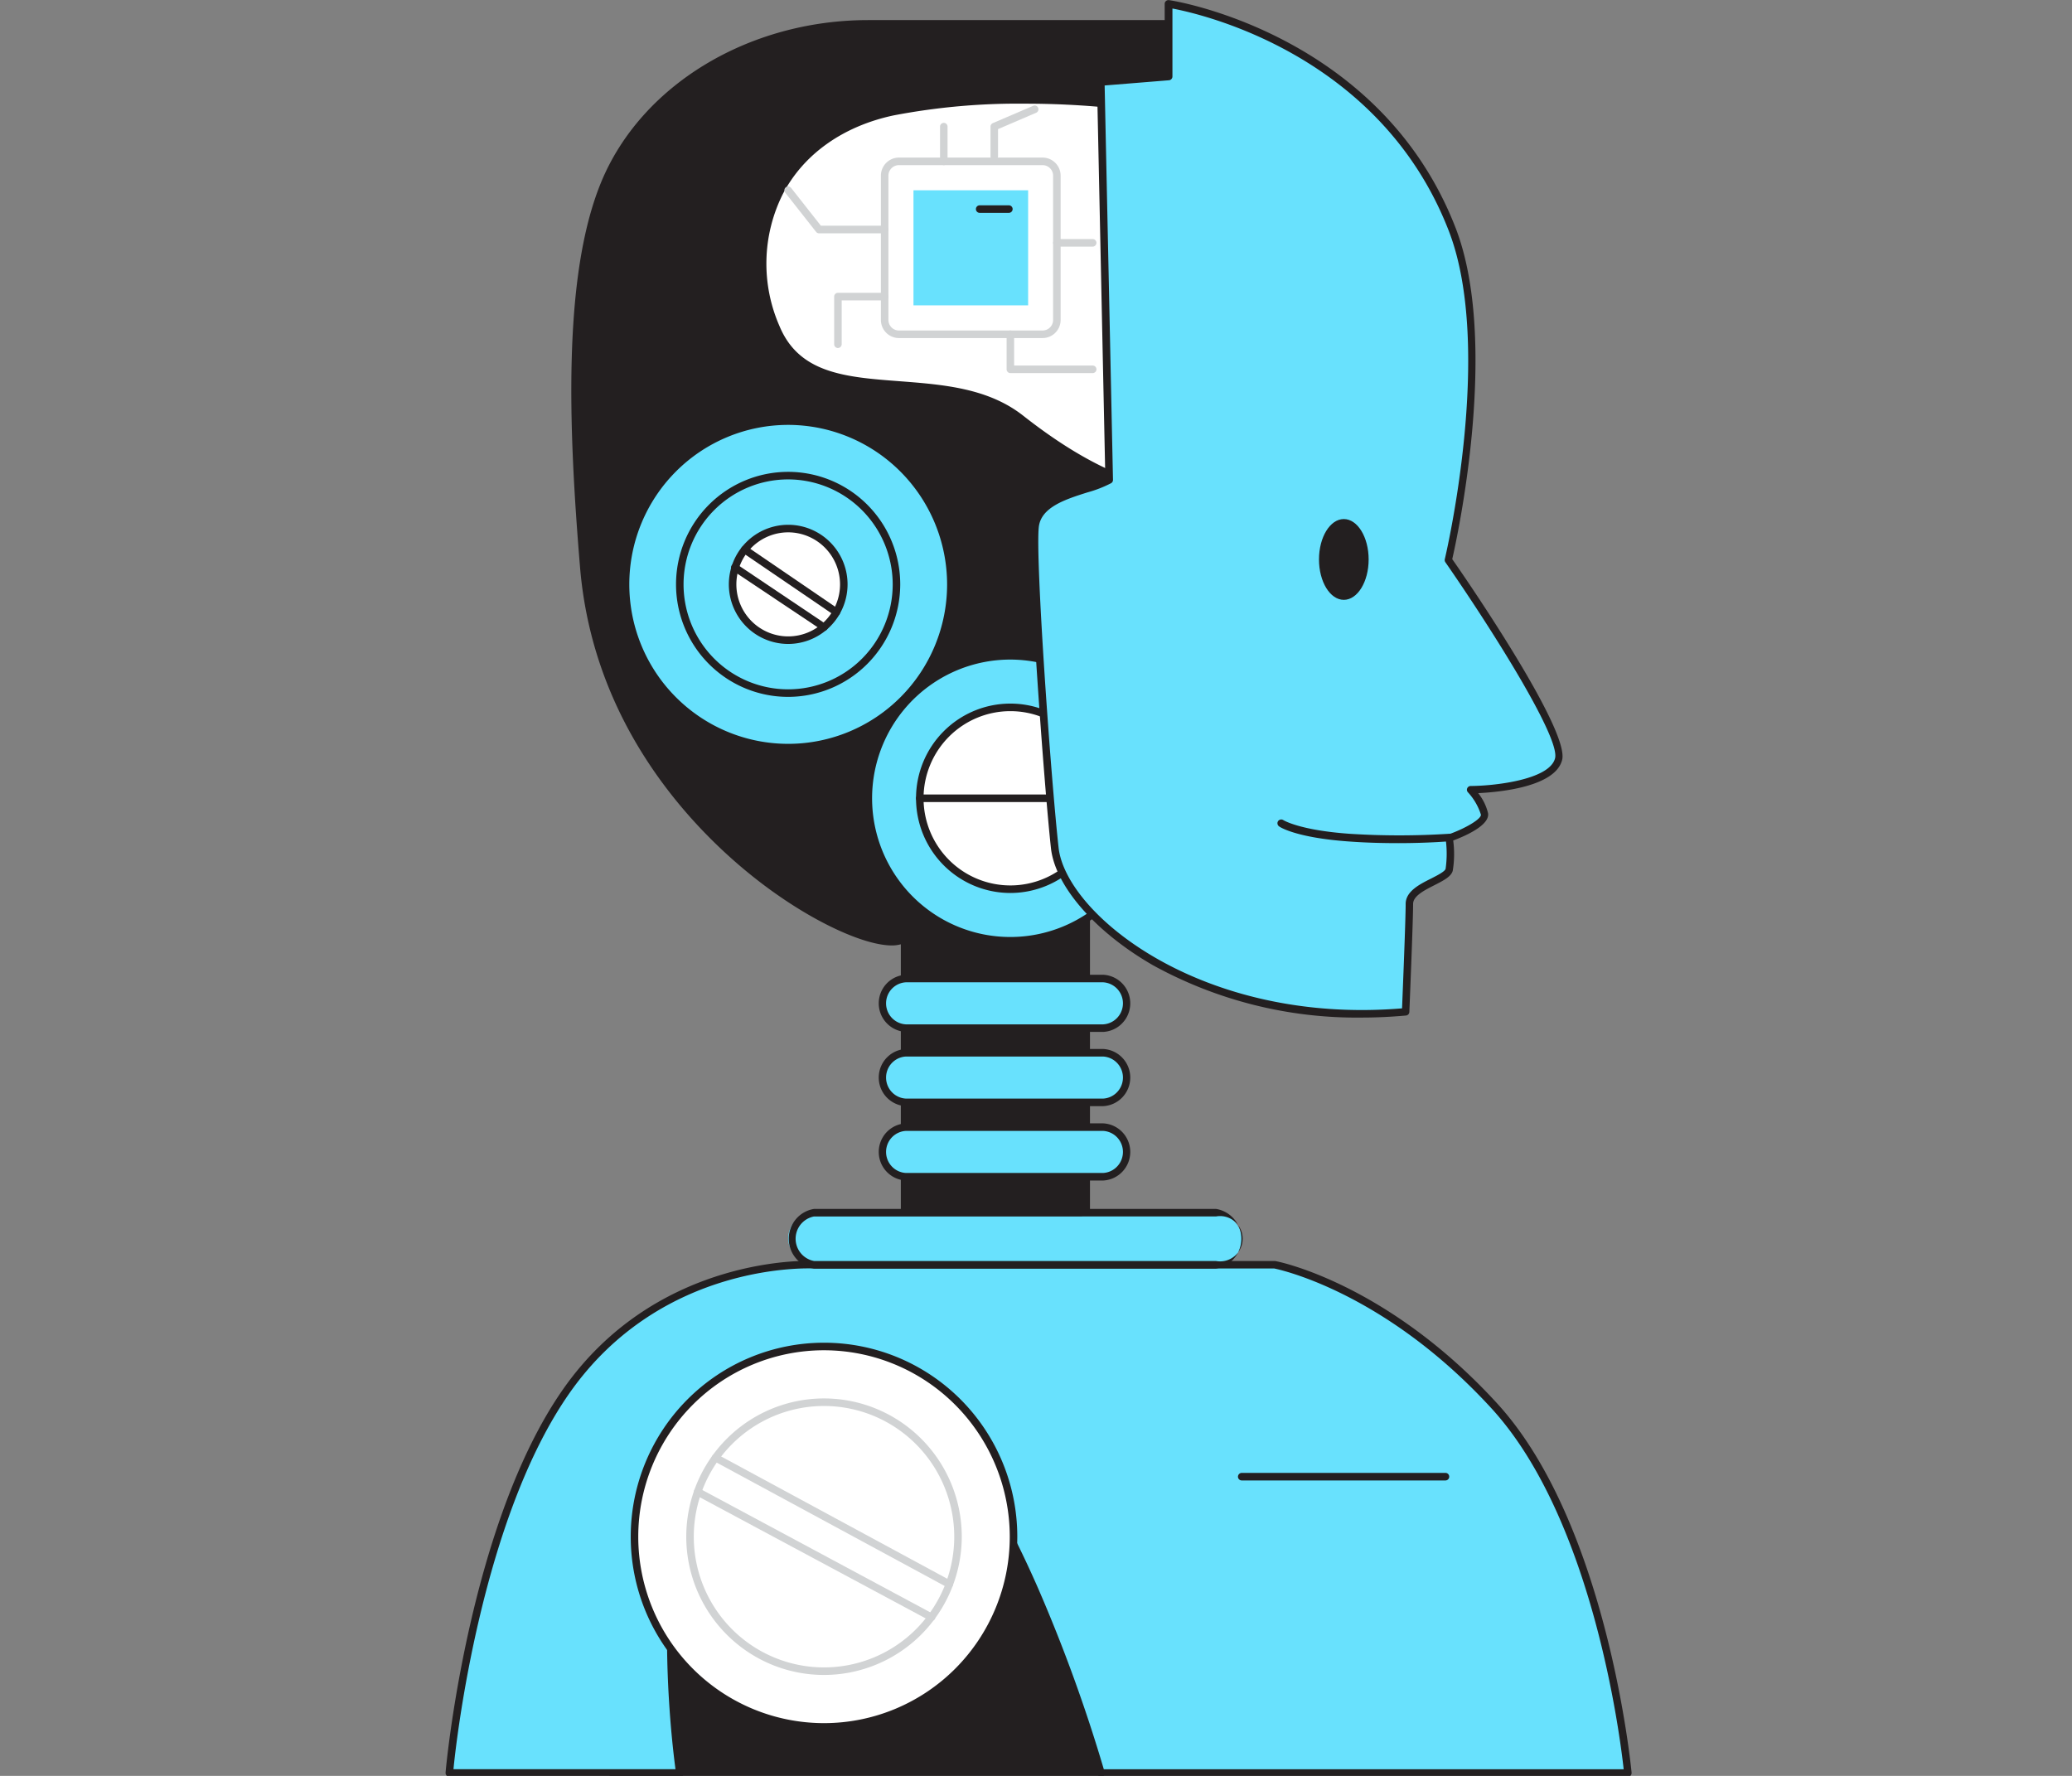 <?xml version="1.0" encoding="UTF-8" standalone="no"?>
<!-- Created with Inkscape (http://www.inkscape.org/) -->

<svg
   width="280"
   height="240"
   viewBox="0 0 74.083 63.5"
   version="1.1"
   id="svg5"
   inkscape:version="1.2 (dc2aedaf03, 2022-05-15)"
   sodipodi:docname="robot.svg"
   xmlns:inkscape="http://www.inkscape.org/namespaces/inkscape"
   xmlns:sodipodi="http://sodipodi.sourceforge.net/DTD/sodipodi-0.dtd"
   xmlns="http://www.w3.org/2000/svg"
   xmlns:svg="http://www.w3.org/2000/svg">
  <rect x="0" y="0" width="74.083" height="63.5" fill="#808080" stroke="none"/>
  <sodipodi:namedview
     id="namedview7"
     pagecolor="#505050"
     bordercolor="#eeeeee"
     borderopacity="1"
     inkscape:showpageshadow="0"
     inkscape:pageopacity="0"
     inkscape:pagecheckerboard="0"
     inkscape:deskcolor="#505050"
     inkscape:document-units="px"
     showgrid="false"
     inkscape:zoom="0.47482464"
     inkscape:cx="399.09471"
     inkscape:cy="399.09471"
     inkscape:window-width="1366"
     inkscape:window-height="699"
     inkscape:window-x="0"
     inkscape:window-y="0"
     inkscape:window-maximized="1"
     inkscape:current-layer="layer1" />
  <defs
     id="defs2" />
  <g
     inkscape:label="Layer 1"
     inkscape:groupmode="layer"
     id="layer1">
    <g
       id="_464_artifical_inteligence_flatline"
       data-name="#464_artifical_inteligence_flatline"
       transform="matrix(0.269,0,0,0.27,-16.666,-8.732)">
      <path
         d="m 208.29,267.15 h -64.94 c 0,0 -5.91,-46.31 10.51,-54.19 16.42,-7.88 48.14,-3.96 54.43,9.52 6.29,13.48 0,44.67 0,44.67 z"
         fill="#231f20"
         id="path2772" />
      <path
         d="M 208.29,267.65 H 143.35 A 0.5,0.5 0 0 1 142.86,267.21 159.26,159.26 0 0 1 142,243 c 0.77,-16.87 4.71,-27.13 11.69,-30.48 10.57,-5.07 28.26,-5.43 41.16,-0.84 7,2.51 11.86,6.17 13.94,10.6 6.32,13.46 0.3,43.69 0,45 a 0.5,0.5 0 0 1 -0.5,0.37 z m -64.49,-1 h 64.08 c 0.7,-3.69 5.75,-31.61 0,-43.95 -2,-4.18 -6.59,-7.67 -13.37,-10.09 -12.68,-4.51 -30,-4.17 -40.39,0.8 -15.12,7.23 -10.86,48.51 -10.32,53.24 z"
         fill="#231f20"
         id="path2774" />
      <path
         d="m 217.45,199.84 h 14 c 0,0 14.4,2.61 29.18,18.7 14.78,16.09 17.73,48.61 17.73,48.61 h -70 c 0,0 -13.36,-47.29 -30.98,-52.55 -17.62,-5.26 -22.34,3 -25.06,18.89 -2.72,15.89 0,33.66 0,33.66 h -30.64 c 0,0 2.87,-32.52 15.55,-50.58 12.68,-18.06 32.93,-16.73 32.93,-16.73 z"
         fill="#68e1fd"
         id="path2776" />
      <path
         d="m 278.32,267.65 h -70 a 0.5,0.5 0 0 1 -0.48,-0.37 c -0.13,-0.47 -13.42,-47.08 -30.57,-52.2 -7.15,-2.13 -12.4,-2.07 -16.06,0.2 -4.16,2.59 -6.59,7.89 -8.37,18.3 -2.68,15.66 0,33.31 0,33.49 a 0.5,0.5 0 0 1 -0.49,0.58 h -30.67 a 0.5,0.5 0 0 1 -0.37,-0.17 0.52,0.52 0 0 1 -0.13,-0.38 c 0,-0.33 3,-32.85 15.64,-50.81 12.64,-17.96 33.17,-17 33.38,-16.95 h 61.21 c 0.23,0 14.83,2.84 29.55,18.87 14.72,16.03 17.83,48.56 17.86,48.89 a 0.52,0.52 0 0 1 -0.13,0.38 0.5,0.5 0 0 1 -0.37,0.17 z m -69.65,-1 h 69.1 c -0.48,-4.33 -4.1,-33.12 -17.55,-47.77 -14.48,-15.76 -28.76,-18.52 -28.9,-18.55 h -61.16 c -0.23,0 -20.15,-1.09 -32.52,16.52 -11.57,16.47 -15,45.46 -15.41,49.79 h 29.51 c -0.43,-3.19 -2.35,-19 0.09,-33.24 1.34,-7.84 3.34,-15.57 8.82,-19 3.92,-2.43 9.44,-2.54 16.88,-0.32 7.44,2.22 15,11.82 22.37,28.52 a 207.84,207.84 0 0 1 8.77,24.05 z"
         fill="#231f20"
         id="path2778" />
      <rect
         x="182.19"
         y="141.39"
         width="24.14"
         height="54.18"
         transform="rotate(180,194.26,168.48)"
         fill="#231f20"
         id="rect2780" />
      <path
         d="m 206.33,196.07 h -24.14 a 0.5,0.5 0 0 1 -0.5,-0.5 v -54.18 a 0.5,0.5 0 0 1 0.5,-0.5 h 24.14 a 0.5,0.5 0 0 1 0.5,0.5 v 54.18 a 0.5,0.5 0 0 1 -0.5,0.5 z m -23.64,-1 h 23.14 v -53.18 h -23.14 z"
         fill="#231f20"
         id="path2782" />
      <path
         d="m 217.36,35.48 h -40 c -15,0 -29.58,7.86 -35.08,21.22 -5.5,13.36 -4,36.07 -2.75,50.7 2.77,33.29 35.47,51.33 42,49.52 6.53,-1.81 39.3,-24 39.3,-24 z"
         fill="#231f20"
         id="path2784" />
      <path
         d="m 180.51,157.55 c -3.37,0 -9.35,-2.6 -15.28,-6.74 -7.21,-5 -24.18,-19.32 -26.18,-43.37 -1.51,-18.16 -2.36,-38.42 2.79,-50.93 C 147.14,43.64 161.42,35 177.38,35 h 40 a 0.5,0.5 0 0 1 0.5,0.48 l 3.54,97.47 a 0.49,0.49 0 0 1 -0.22,0.43 c -1.34,0.91 -32.87,22.23 -39.45,24 a 4.48,4.48 0 0 1 -1.24,0.17 z M 177.38,36 c -15.55,0 -29.47,8.41 -34.62,20.92 -5.75,14 -3.7,38.62 -2.72,50.46 C 142,131 158.71,145 165.8,150 c 7.09,5 13.44,7.06 15.67,6.45 6.13,-1.69 36,-21.77 38.92,-23.75 L 216.88,36 Z"
         fill="#231f20"
         id="path2786" />
      <path
         d="m 197.58,87.78 c -10.26,-8 -27.58,-0.25 -32.51,-12.07 -4.93,-11.82 0.5,-25.37 15.52,-28.57 15.02,-3.2 45.86,-2.22 58.13,9.11 12.27,11.33 5.51,28.33 -4.39,36.21 -9.9,7.88 -21.48,7.27 -36.75,-4.68 z"
         fill="#ffffff"
         id="path2788" />
      <path
         d="m 220.35,98.22 c -6.92,0 -14.49,-3.33 -23.07,-10 -4.44,-3.47 -10.24,-3.91 -15.85,-4.34 -7.18,-0.55 -14,-1.06 -16.82,-7.93 a 21.51,21.51 0 0 1 0.49,-18.31 c 2.91,-5.56 8.38,-9.45 15.39,-10.94 14.16,-3 45.84,-2.52 58.56,9.24 a 20.12,20.12 0 0 1 6.77,15.89 c -0.28,7.61 -4.67,15.89 -11.18,21.07 a 22.47,22.47 0 0 1 -14.29,5.32 z M 198.23,46.07 A 88.06,88.06 0 0 0 180.7,47.63 C 174,49.06 168.76,52.76 166,58.05 a 20.52,20.52 0 0 0 -0.44,17.47 c 2.62,6.3 8.8,6.77 16,7.31 5.76,0.44 11.71,0.9 16.38,4.55 v 0 c 14.45,11.32 25.93,12.8 36.13,4.69 6.29,-5 10.53,-13 10.8,-20.33 A 19.18,19.18 0 0 0 238.43,56.62 C 229.9,48.79 212.74,46.07 198.23,46.07 Z"
         fill="#231f20"
         id="path2790" />
      <circle
         cx="196.25"
         cy="138.06"
         r="18.86"
         fill="#68e1fd"
         id="circle2792" />
      <path
         d="m 196.25,157.42 a 19.37,19.37 0 1 1 19.36,-19.36 19.39,19.39 0 0 1 -19.36,19.36 z m 0,-37.73 a 18.37,18.37 0 1 0 18.36,18.37 18.39,18.39 0 0 0 -18.36,-18.37 z"
         fill="#231f20"
         id="path2794" />
      <circle
         cx="196.25"
         cy="138.06"
         r="12.04"
         fill="#ffffff"
         id="circle2796" />
      <path
         d="m 196.25,150.6 a 12.54,12.54 0 1 1 12.54,-12.54 12.55,12.55 0 0 1 -12.54,12.54 z m 0,-24.08 a 11.54,11.54 0 1 0 11.54,11.54 11.54,11.54 0 0 0 -11.54,-11.54 z"
         fill="#231f20"
         id="path2798" />
      <line
         x1="208.29"
         y1="138.06"
         x2="184.21"
         y2="138.06"
         fill="#ffffff"
         id="line2800" />
      <path
         d="m 208.29,138.56 h -24.08 a 0.5,0.5 0 0 1 -0.5,-0.5 0.5,0.5 0 0 1 0.5,-0.5 h 24.08 a 0.5,0.5 0 0 1 0.5,0.5 0.5,0.5 0 0 1 -0.5,0.5 z"
         fill="#231f20"
         id="path2802" />
      <path
         d="m 254.48,106.5 c 0,0 6.73,-27.87 0.49,-43.84 C 244.87,36.8 217.29,32.85 217.29,32.85 v 9.61 l -9,0.74 1.12,52.71 c -2.47,1.47 -9.36,2 -9.86,6.15 -0.5,4.15 1.65,33.74 2.63,42.61 0.98,8.87 19,24.14 46.63,21.67 0,0 0.5,-11.94 0.5,-14.28 0,-2.34 4.92,-3.15 5.29,-4.53 a 15.08,15.08 0 0 0 0,-4.21 c 0,0 4.93,-1.73 4.68,-3.21 a 8.18,8.18 0 0 0 -1.85,-3.2 c 0,0 10.72,-0.12 11.7,-4.06 0.98,-3.94 -14.65,-26.35 -14.65,-26.35 z"
         fill="#68e1fd"
         id="path2804" />
      <path
         d="m 243,167.1 a 56.27,56.27 0 0 1 -27.76,-6.91 c -7.7,-4.4 -13,-10.47 -13.59,-15.46 -0.9,-8.15 -3.13,-38.39 -2.62,-42.73 0.38,-3.27 4.13,-4.45 7.15,-5.4 a 19.5,19.5 0 0 0 2.69,-1 l -1.11,-52.4 a 0.5,0.5 0 0 1 0.46,-0.51 l 8.54,-0.7 v -9.14 a 0.48,0.48 0 0 1 0.17,-0.37 0.49,0.49 0 0 1 0.4,-0.12 c 0.28,0 28,4.28 38.08,30.11 5.93,15.19 0.19,41.25 -0.43,43.92 2.12,3 15.6,22.63 14.61,26.58 -0.9,3.58 -8.29,4.27 -11.16,4.41 a 6.8,6.8 0 0 1 1.31,2.65 c 0.27,1.61 -3.1,3.05 -4.63,3.62 a 13.58,13.58 0 0 1 -0.06,4 c -0.21,0.79 -1.23,1.3 -2.4,1.9 -1.35,0.68 -2.87,1.44 -2.87,2.5 0,2.32 -0.48,13.82 -0.5,14.31 a 0.49,0.49 0 0 1 -0.45,0.47 C 246.91,167 245,167.1 243,167.1 Z m 5.78,-0.76 z m -40,-122.68 1.11,52.23 a 0.5,0.5 0 0 1 -0.25,0.44 16,16 0 0 1 -3.15,1.22 c -2.88,0.91 -6.15,1.94 -6.46,4.57 -0.48,4.06 1.61,33.33 2.63,42.5 1,8.8 19,23.46 45.65,21.26 0.09,-2.17 0.48,-11.77 0.48,-13.82 0,-1.67 1.81,-2.59 3.42,-3.39 0.8,-0.41 1.79,-0.91 1.89,-1.27 a 14.15,14.15 0 0 0 0,-4 0.51,0.51 0 0 1 0.34,-0.54 c 2.37,-0.83 4.44,-2.09 4.35,-2.64 a 7.8,7.8 0 0 0 -1.72,-2.95 0.49,0.49 0 0 1 -0.1,-0.53 0.51,0.51 0 0 1 0.46,-0.31 c 2.87,0 10.49,-0.76 11.22,-3.68 0.68,-2.73 -8.35,-17 -14.58,-25.95 a 0.51,0.51 0 0 1 -0.08,-0.4 c 0.07,-0.28 6.62,-27.9 0.51,-43.54 -9.07,-23.25 -32.73,-28.64 -36.71,-29.39 v 9 a 0.5,0.5 0 0 1 -0.46,0.5 z"
         fill="#231f20"
         id="path2806" />
      <path
         d="m 247.81,144 c -2,0 -4.24,-0.05 -6.56,-0.22 -7,-0.49 -9.19,-1.91 -9.28,-2 a 0.5,0.5 0 0 1 -0.14,-0.69 0.51,0.51 0 0 1 0.7,-0.14 c 0,0 2.12,1.34 8.79,1.81 a 103.9,103.9 0 0 0 13.24,0 0.51,0.51 0 0 1 0.54,0.46 0.5,0.5 0 0 1 -0.46,0.53 c 0,0 -2.89,0.25 -6.83,0.25 z"
         fill="#231f20"
         id="path2808" />
      <rect
         x="179.07"
         y="161.91"
         width="32.8"
         height="6.57"
         rx="3.28"
         transform="rotate(180,195.47,165.195)"
         fill="#68e1fd"
         id="rect2810" />
      <path
         d="m 208.59,169 h -26.24 a 3.79,3.79 0 0 1 0,-7.57 h 26.24 a 3.79,3.79 0 0 1 0,7.57 z m -26.24,-6.57 a 2.79,2.79 0 0 0 0,5.57 h 26.24 a 2.79,2.79 0 0 0 0,-5.57 z"
         fill="#231f20"
         id="path2812" />
      <rect
         x="179.07"
         y="171.76"
         width="32.8"
         height="6.57"
         rx="3.28"
         transform="rotate(180,195.47,175.045)"
         fill="#68e1fd"
         id="rect2814" />
      <path
         d="m 208.59,178.83 h -26.24 a 3.79,3.79 0 0 1 0,-7.57 h 26.24 a 3.79,3.79 0 0 1 0,7.57 z m -26.24,-6.57 a 2.79,2.79 0 0 0 0,5.57 h 26.24 a 2.79,2.79 0 0 0 0,-5.57 z"
         fill="#231f20"
         id="path2816" />
      <rect
         x="179.07"
         y="181.61"
         width="32.8"
         height="6.57"
         rx="3.28"
         transform="rotate(180,195.47,184.9)"
         fill="#68e1fd"
         id="rect2818" />
      <path
         d="m 208.59,188.68 h -26.24 a 3.79,3.79 0 0 1 0,-7.57 h 26.24 a 3.79,3.79 0 0 1 0,7.57 z m -26.24,-6.57 a 2.79,2.79 0 0 0 0,5.57 h 26.24 a 2.79,2.79 0 0 0 0,-5.57 z"
         fill="#231f20"
         id="path2820" />
      <rect
         x="183.36"
         y="57.54"
         width="15.24"
         height="15.24"
         transform="rotate(180,190.985,65.16)"
         fill="#68e1fd"
         id="rect2822" />
      <path
         d="m 200.53,77.11 h -19.09 a 2.4,2.4 0 0 1 -2.4,-2.4 v -19.1 a 2.4,2.4 0 0 1 2.4,-2.4 h 19.09 a 2.4,2.4 0 0 1 2.4,2.4 v 19.1 a 2.4,2.4 0 0 1 -2.4,2.4 z m -19.09,-22.9 a 1.4,1.4 0 0 0 -1.4,1.4 v 19.1 a 1.4,1.4 0 0 0 1.4,1.4 h 19.09 a 1.4,1.4 0 0 0 1.4,-1.4 v -19.1 a 1.4,1.4 0 0 0 -1.4,-1.4 z"
         fill="#d1d3d4"
         id="path2824" />
      <path
         d="m 196.05,60.53 h -3.88 a 0.5,0.5 0 0 1 0,-1 h 3.88 a 0.5,0.5 0 0 1 0,1 z"
         fill="#231f20"
         id="path2826" />
      <path
         d="m 207.19,81.75 h -10.94 a 0.5,0.5 0 0 1 -0.5,-0.5 v -4.64 a 0.5,0.5 0 0 1 0.5,-0.5 0.5,0.5 0 0 1 0.5,0.5 v 4.14 h 10.44 a 0.5,0.5 0 0 1 0,1 z"
         fill="#d1d3d4"
         id="path2828" />
      <path
         d="m 173.33,78.43 a 0.5,0.5 0 0 1 -0.5,-0.5 v -6.31 a 0.5,0.5 0 0 1 0.5,-0.5 h 6.21 a 0.5,0.5 0 0 1 0,1 h -5.71 v 5.81 a 0.51,0.51 0 0 1 -0.5,0.5 z"
         fill="#d1d3d4"
         id="path2830" />
      <path
         d="m 179.54,63.24 h -8.72 a 0.49,0.49 0 0 1 -0.39,-0.19 l -4.11,-5.2 a 0.502,0.502 0 0 1 0.79,-0.62 l 3.95,5 h 8.48 a 0.5,0.5 0 0 1 0.5,0.5 0.51,0.51 0 0 1 -0.5,0.51 z"
         fill="#d1d3d4"
         id="path2832" />
      <path
         d="m 187.4,54.21 a 0.5,0.5 0 0 1 -0.5,-0.5 v -4.6 a 0.5,0.5 0 0 1 0.5,-0.5 0.5,0.5 0 0 1 0.5,0.5 v 4.6 a 0.5,0.5 0 0 1 -0.5,0.5 z"
         fill="#d1d3d4"
         id="path2834" />
      <path
         d="m 194.11,53.55 a 0.5,0.5 0 0 1 -0.5,-0.5 v -3.94 a 0.51,0.51 0 0 1 0.3,-0.46 l 5.38,-2.3 a 0.5,0.5 0 0 1 0.65,0.26 0.5,0.5 0 0 1 -0.26,0.66 l -5.07,2.17 v 3.61 a 0.5,0.5 0 0 1 -0.5,0.5 z"
         fill="#d1d3d4"
         id="path2836" />
      <path
         d="m 207.19,65 h -4.76 a 0.5,0.5 0 0 1 -0.5,-0.5 0.51,0.51 0 0 1 0.5,-0.5 h 4.76 a 0.5,0.5 0 0 1 0.5,0.5 0.5,0.5 0 0 1 -0.5,0.5 z"
         fill="#d1d3d4"
         id="path2838" />
      <circle
         cx="166.72"
         cy="109.73"
         r="21.62"
         fill="#68e1fd"
         id="circle2840" />
      <path
         d="m 166.72,131.85 a 22.12,22.12 0 1 1 22.12,-22.12 22.15,22.15 0 0 1 -22.12,22.12 z m 0,-43.24 a 21.12,21.12 0 1 0 21.12,21.12 21.15,21.15 0 0 0 -21.12,-21.12 z"
         fill="#231f20"
         id="path2842" />
      <circle
         cx="166.72"
         cy="109.73"
         r="14.4"
         fill="#68e1fd"
         id="circle2844" />
      <path
         d="m 166.72,124.63 a 14.9,14.9 0 1 1 14.89,-14.9 14.92,14.92 0 0 1 -14.89,14.9 z m 0,-28.8 a 13.9,13.9 0 1 0 13.89,13.9 13.92,13.92 0 0 0 -13.89,-13.9 z"
         fill="#231f20"
         id="path2846" />
      <circle
         cx="166.72"
         cy="109.73"
         r="7.39"
         fill="#ffffff"
         id="circle2848" />
      <path
         d="m 166.72,117.62 a 7.89,7.89 0 1 1 7.89,-7.89 7.9,7.9 0 0 1 -7.89,7.89 z m 0,-14.78 a 6.89,6.89 0 1 0 6.89,6.89 6.9,6.9 0 0 0 -6.89,-6.89 z"
         fill="#231f20"
         id="path2850" />
      <path
         d="m 173.13,113.9 a 0.52,0.52 0 0 1 -0.29,-0.09 l -12.18,-8.27 a 0.51,0.51 0 0 1 -0.13,-0.7 0.49,0.49 0 0 1 0.69,-0.13 l 12.19,8.29 a 0.51,0.51 0 0 1 0.13,0.7 0.5,0.5 0 0 1 -0.41,0.2 z"
         fill="#231f20"
         id="path2852" />
      <path
         d="m 171.48,115.88 a 0.49,0.49 0 0 1 -0.28,-0.09 l -11.81,-7.86 a 0.5,0.5 0 1 1 0.55,-0.83 l 11.81,7.9 a 0.49,0.49 0 0 1 0.14,0.69 0.48,0.48 0 0 1 -0.41,0.19 z"
         fill="#231f20"
         id="path2854" />
      <rect
         x="166.72"
         y="192.94"
         width="60.32"
         height="6.9"
         rx="3.45"
         transform="rotate(180,196.875,196.39)"
         fill="#68e1fd"
         id="rect2856" />
      <path
         d="m 223.58,200.34 h -53.42 a 4,4 0 0 1 0,-7.9 h 53.42 a 4,4 0 0 1 0,7.9 z m -53.42,-6.9 a 3,3 0 0 0 0,5.9 h 53.42 a 3,3 0 1 0 0,-5.9 z"
         fill="#231f20"
         id="path2858" />
      <circle
         cx="171.48"
         cy="235.85"
         r="25.19"
         fill="#ffffff"
         id="circle2860" />
      <path
         d="m 171.48,261.54 a 25.69,25.69 0 1 1 25.69,-25.69 25.72,25.72 0 0 1 -25.69,25.69 z m 0,-50.38 a 24.69,24.69 0 1 0 24.69,24.69 24.72,24.72 0 0 0 -24.69,-24.69 z"
         fill="#231f20"
         id="path2862" />
      <path
         d="m 171.48,254.16 a 18.31,18.31 0 1 1 18.31,-18.31 18.33,18.33 0 0 1 -18.31,18.31 z m 0,-35.62 a 17.31,17.31 0 1 0 17.31,17.31 17.32,17.32 0 0 0 -17.31,-17.31 z"
         fill="#d1d3d4"
         id="path2864" />
      <path
         d="m 188.14,242.64 a 0.53,0.53 0 0 1 -0.24,-0.06 l -31.07,-16.75 a 0.49,0.49 0 0 1 -0.21,-0.67 0.5,0.5 0 0 1 0.68,-0.21 l 31.08,16.75 a 0.5,0.5 0 0 1 0.2,0.68 0.49,0.49 0 0 1 -0.44,0.26 z"
         fill="#d1d3d4"
         id="path2866" />
      <path
         d="m 185.74,247 a 0.53,0.53 0 0 1 -0.24,-0.06 l -31.05,-16.59 a 0.503,0.503 0 0 1 0.47,-0.89 L 186,246.08 a 0.5,0.5 0 0 1 0.21,0.68 0.49,0.49 0 0 1 -0.47,0.24 z"
         fill="#d1d3d4"
         id="path2868" />
      <path
         d="M 254.11,228.4 H 227 a 0.5,0.5 0 0 1 -0.5,-0.5 0.51,0.51 0 0 1 0.5,-0.5 h 27.08 a 0.5,0.5 0 0 1 0.5,0.5 0.5,0.5 0 0 1 -0.47,0.5 z"
         fill="#231f20"
         id="path2870" />
      <ellipse
         cx="240.57"
         cy="106.43"
         rx="3.3"
         ry="5.35"
         fill="#231f20"
         id="ellipse2872" />
    </g>
  </g>
</svg>
